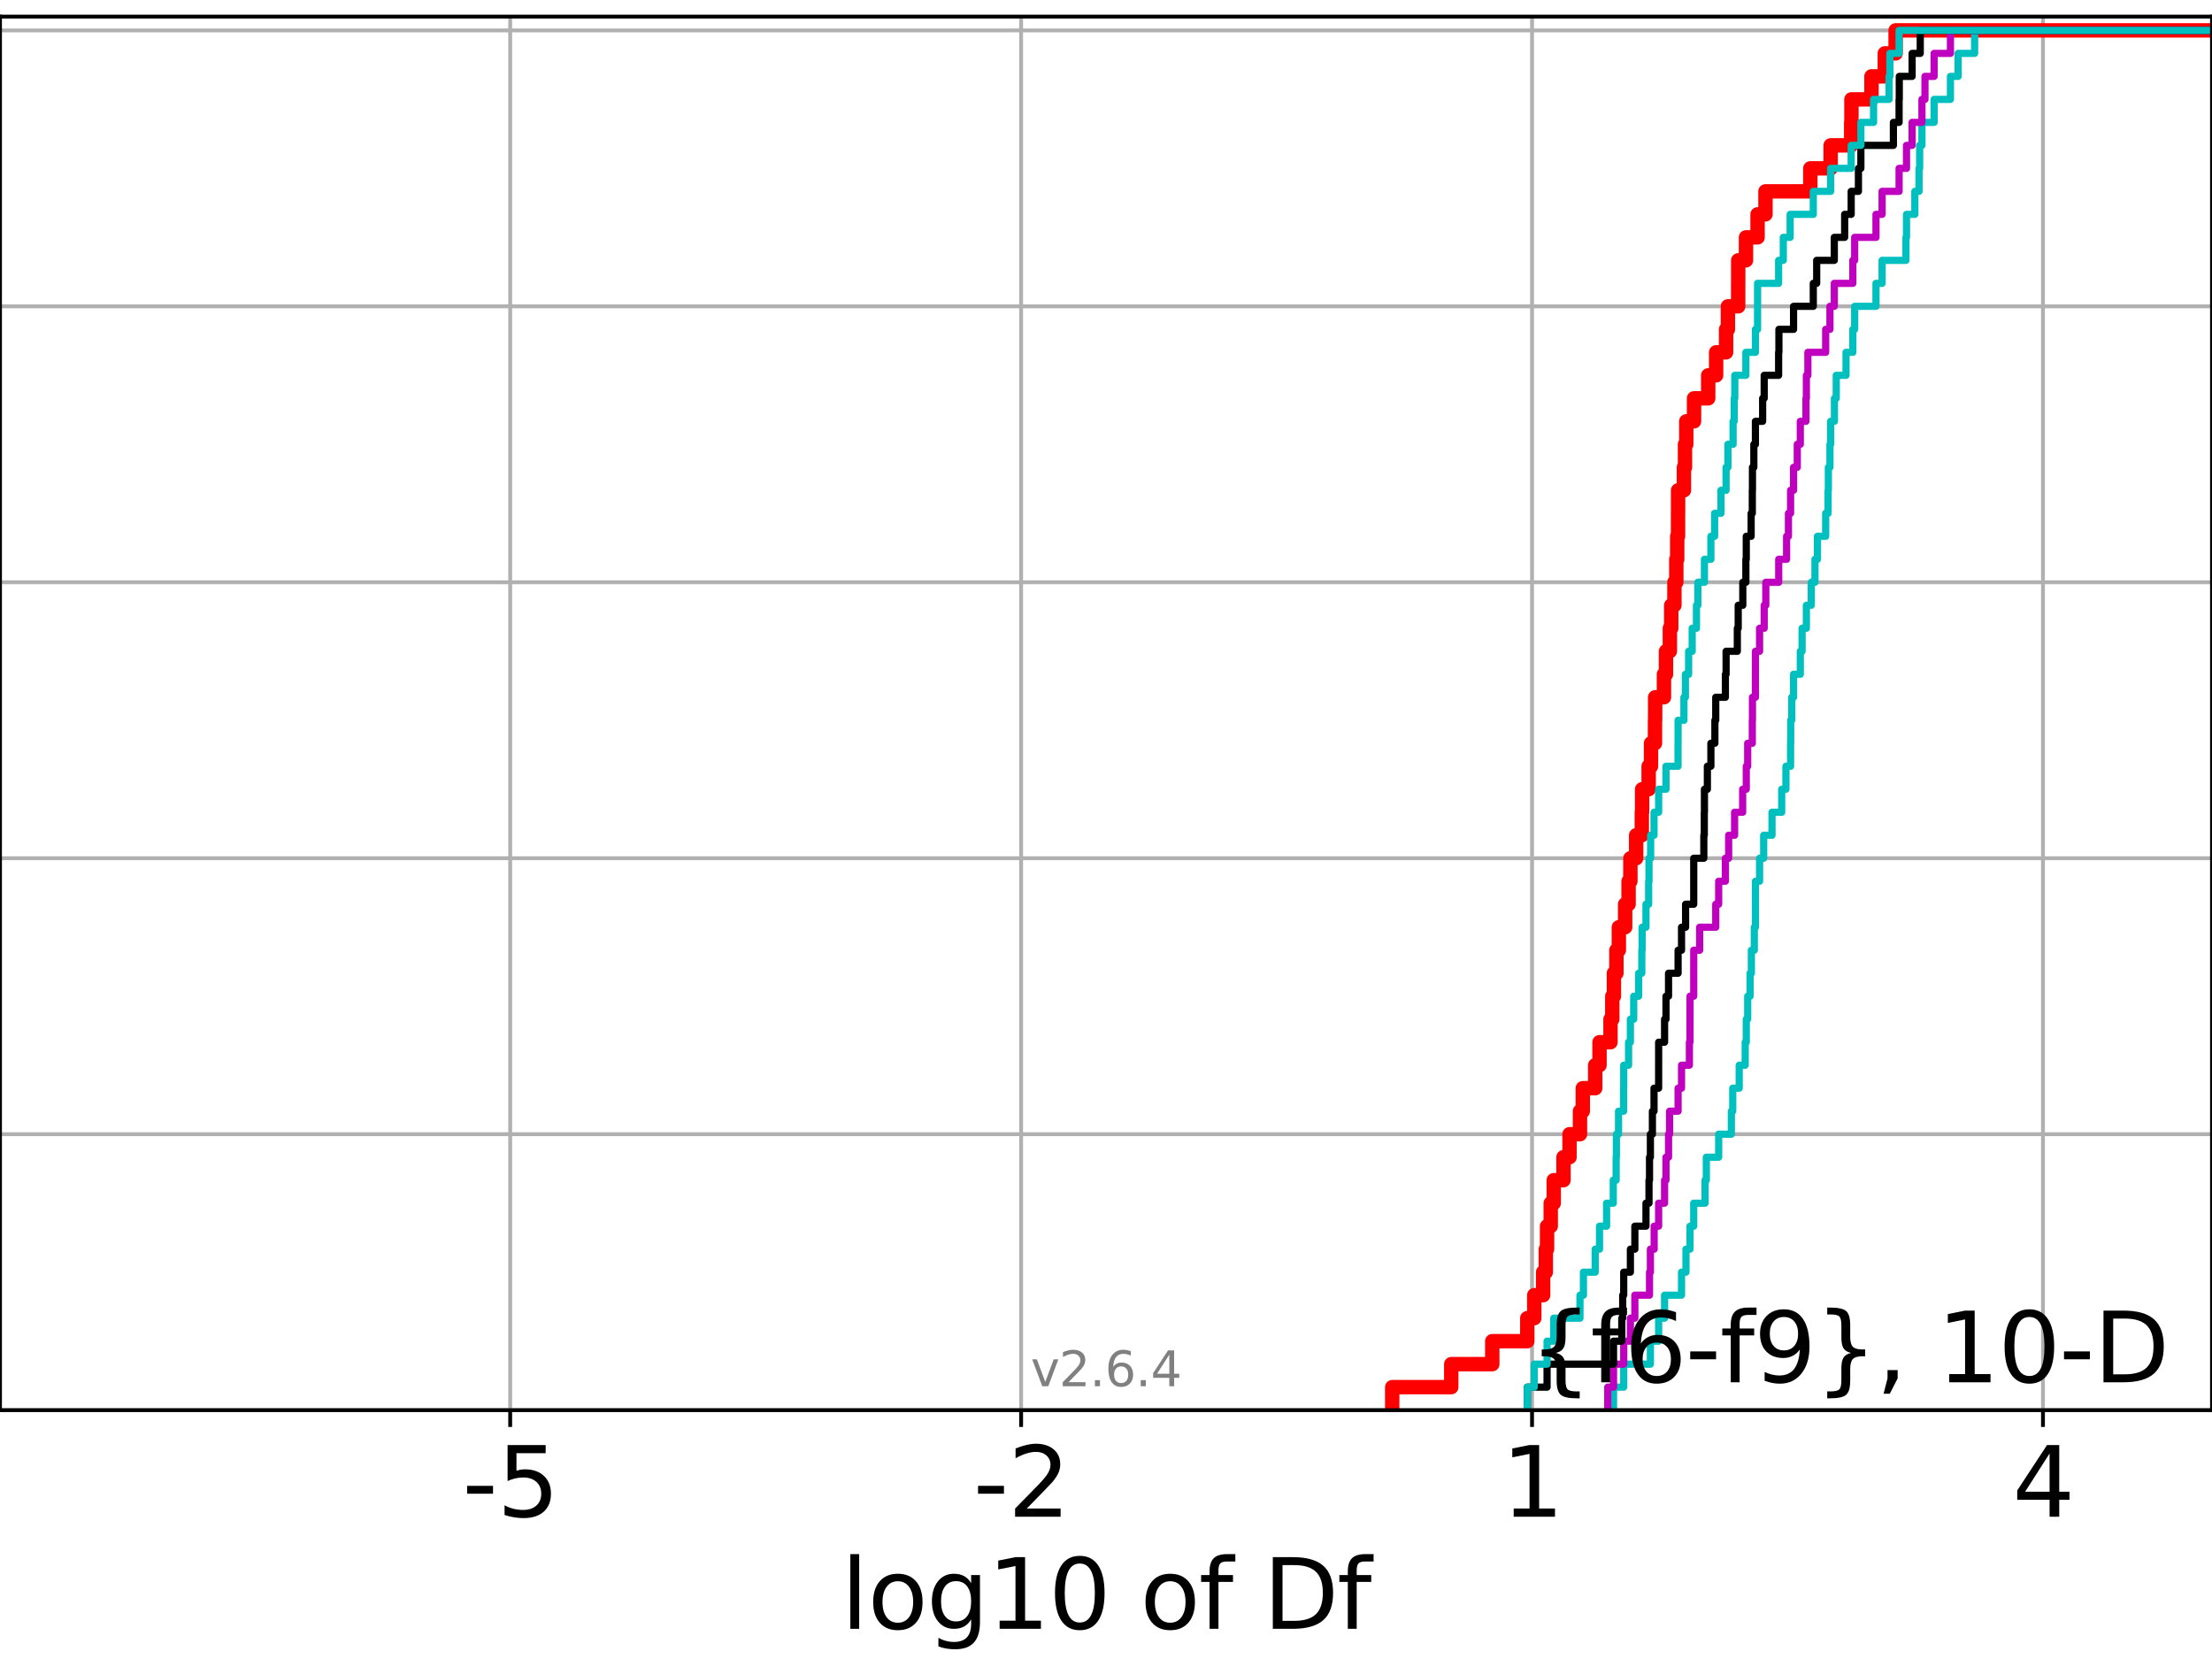 <?xml version="1.0" encoding="utf-8" standalone="no"?>
<!DOCTYPE svg PUBLIC "-//W3C//DTD SVG 1.1//EN"
  "http://www.w3.org/Graphics/SVG/1.1/DTD/svg11.dtd">
<svg xmlns:xlink="http://www.w3.org/1999/xlink" width="460.8pt" height="345.6pt" viewBox="0 0 460.8 345.6" xmlns="http://www.w3.org/2000/svg" version="1.1">
 <defs>
  <style type="text/css">*{stroke-linejoin: round; stroke-linecap: butt}</style>
 </defs>
 <g id="figure_1">
  <g id="patch_1">
   <path d="M 0 345.6 
L 460.8 345.6 
L 460.8 0 
L 0 0 
z
" style="fill: #ffffff"/>
  </g>
  <g id="axes_1">
   <g id="patch_2">
    <path d="M 0 293.76 
L 460.8 293.76 
L 460.8 3.456 
L 0 3.456 
z
" style="fill: #ffffff"/>
   </g>
   <g id="matplotlib.axis_1">
    <g id="xtick_1">
     <g id="line2d_1">
      <path d="M 106.282 293.76 
L 106.282 3.456 
" clip-path="url(#p466ca9a114)" style="fill: none; stroke: #b0b0b0; stroke-width: 0.8; stroke-linecap: square"/>
     </g>
     <g id="line2d_2">
      <defs>
       <path id="m660cc4fe8f" d="M 0 0 
L 0 3.5 
" style="stroke: #000000; stroke-width: 0.8"/>
      </defs>
      <g>
       <use xlink:href="#m660cc4fe8f" x="106.282" y="293.76" style="stroke: #000000; stroke-width: 0.8"/>
      </g>
     </g>
     <g id="text_1">
      <!-- -5 -->
      <g transform="translate(96.312 315.957) scale(0.2 -0.2)">
       <defs>
        <path id="DejaVuSans-2d" d="M 313 2009 
L 1997 2009 
L 1997 1497 
L 313 1497 
L 313 2009 
z
" transform="scale(0.016)"/>
        <path id="DejaVuSans-35" d="M 691 4666 
L 3169 4666 
L 3169 4134 
L 1269 4134 
L 1269 2991 
Q 1406 3038 1543 3061 
Q 1681 3084 1819 3084 
Q 2600 3084 3056 2656 
Q 3513 2228 3513 1497 
Q 3513 744 3044 326 
Q 2575 -91 1722 -91 
Q 1428 -91 1123 -41 
Q 819 9 494 109 
L 494 744 
Q 775 591 1075 516 
Q 1375 441 1709 441 
Q 2250 441 2565 725 
Q 2881 1009 2881 1497 
Q 2881 1984 2565 2268 
Q 2250 2553 1709 2553 
Q 1456 2553 1204 2497 
Q 953 2441 691 2322 
L 691 4666 
z
" transform="scale(0.016)"/>
       </defs>
       <use xlink:href="#DejaVuSans-2d"/>
       <use xlink:href="#DejaVuSans-35" x="36.084"/>
      </g>
     </g>
    </g>
    <g id="xtick_2">
     <g id="line2d_3">
      <path d="M 212.718 293.76 
L 212.718 3.456 
" clip-path="url(#p466ca9a114)" style="fill: none; stroke: #b0b0b0; stroke-width: 0.8; stroke-linecap: square"/>
     </g>
     <g id="line2d_4">
      <g>
       <use xlink:href="#m660cc4fe8f" x="212.718" y="293.76" style="stroke: #000000; stroke-width: 0.8"/>
      </g>
     </g>
     <g id="text_2">
      <!-- -2 -->
      <g transform="translate(202.747 315.957) scale(0.2 -0.2)">
       <defs>
        <path id="DejaVuSans-32" d="M 1228 531 
L 3431 531 
L 3431 0 
L 469 0 
L 469 531 
Q 828 903 1448 1529 
Q 2069 2156 2228 2338 
Q 2531 2678 2651 2914 
Q 2772 3150 2772 3378 
Q 2772 3750 2511 3984 
Q 2250 4219 1831 4219 
Q 1534 4219 1204 4116 
Q 875 4013 500 3803 
L 500 4441 
Q 881 4594 1212 4672 
Q 1544 4750 1819 4750 
Q 2544 4750 2975 4387 
Q 3406 4025 3406 3419 
Q 3406 3131 3298 2873 
Q 3191 2616 2906 2266 
Q 2828 2175 2409 1742 
Q 1991 1309 1228 531 
z
" transform="scale(0.016)"/>
       </defs>
       <use xlink:href="#DejaVuSans-2d"/>
       <use xlink:href="#DejaVuSans-32" x="36.084"/>
      </g>
     </g>
    </g>
    <g id="xtick_3">
     <g id="line2d_5">
      <path d="M 319.153 293.76 
L 319.153 3.456 
" clip-path="url(#p466ca9a114)" style="fill: none; stroke: #b0b0b0; stroke-width: 0.8; stroke-linecap: square"/>
     </g>
     <g id="line2d_6">
      <g>
       <use xlink:href="#m660cc4fe8f" x="319.153" y="293.76" style="stroke: #000000; stroke-width: 0.8"/>
      </g>
     </g>
     <g id="text_3">
      <!-- 1 -->
      <g transform="translate(312.791 315.957) scale(0.2 -0.2)">
       <defs>
        <path id="DejaVuSans-31" d="M 794 531 
L 1825 531 
L 1825 4091 
L 703 3866 
L 703 4441 
L 1819 4666 
L 2450 4666 
L 2450 531 
L 3481 531 
L 3481 0 
L 794 0 
L 794 531 
z
" transform="scale(0.016)"/>
       </defs>
       <use xlink:href="#DejaVuSans-31"/>
      </g>
     </g>
    </g>
    <g id="xtick_4">
     <g id="line2d_7">
      <path d="M 425.589 293.76 
L 425.589 3.456 
" clip-path="url(#p466ca9a114)" style="fill: none; stroke: #b0b0b0; stroke-width: 0.8; stroke-linecap: square"/>
     </g>
     <g id="line2d_8">
      <g>
       <use xlink:href="#m660cc4fe8f" x="425.589" y="293.76" style="stroke: #000000; stroke-width: 0.8"/>
      </g>
     </g>
     <g id="text_4">
      <!-- 4 -->
      <g transform="translate(419.226 315.957) scale(0.2 -0.2)">
       <defs>
        <path id="DejaVuSans-34" d="M 2419 4116 
L 825 1625 
L 2419 1625 
L 2419 4116 
z
M 2253 4666 
L 3047 4666 
L 3047 1625 
L 3713 1625 
L 3713 1100 
L 3047 1100 
L 3047 0 
L 2419 0 
L 2419 1100 
L 313 1100 
L 313 1709 
L 2253 4666 
z
" transform="scale(0.016)"/>
       </defs>
       <use xlink:href="#DejaVuSans-34"/>
      </g>
     </g>
    </g>
    <g id="text_5">
     <!-- log10 of Df -->
     <g transform="translate(175.214 339.313) scale(0.2 -0.2)">
      <defs>
       <path id="DejaVuSans-6c" d="M 603 4863 
L 1178 4863 
L 1178 0 
L 603 0 
L 603 4863 
z
" transform="scale(0.016)"/>
       <path id="DejaVuSans-6f" d="M 1959 3097 
Q 1497 3097 1228 2736 
Q 959 2375 959 1747 
Q 959 1119 1226 758 
Q 1494 397 1959 397 
Q 2419 397 2687 759 
Q 2956 1122 2956 1747 
Q 2956 2369 2687 2733 
Q 2419 3097 1959 3097 
z
M 1959 3584 
Q 2709 3584 3137 3096 
Q 3566 2609 3566 1747 
Q 3566 888 3137 398 
Q 2709 -91 1959 -91 
Q 1206 -91 779 398 
Q 353 888 353 1747 
Q 353 2609 779 3096 
Q 1206 3584 1959 3584 
z
" transform="scale(0.016)"/>
       <path id="DejaVuSans-67" d="M 2906 1791 
Q 2906 2416 2648 2759 
Q 2391 3103 1925 3103 
Q 1463 3103 1205 2759 
Q 947 2416 947 1791 
Q 947 1169 1205 825 
Q 1463 481 1925 481 
Q 2391 481 2648 825 
Q 2906 1169 2906 1791 
z
M 3481 434 
Q 3481 -459 3084 -895 
Q 2688 -1331 1869 -1331 
Q 1566 -1331 1297 -1286 
Q 1028 -1241 775 -1147 
L 775 -588 
Q 1028 -725 1275 -790 
Q 1522 -856 1778 -856 
Q 2344 -856 2625 -561 
Q 2906 -266 2906 331 
L 2906 616 
Q 2728 306 2450 153 
Q 2172 0 1784 0 
Q 1141 0 747 490 
Q 353 981 353 1791 
Q 353 2603 747 3093 
Q 1141 3584 1784 3584 
Q 2172 3584 2450 3431 
Q 2728 3278 2906 2969 
L 2906 3500 
L 3481 3500 
L 3481 434 
z
" transform="scale(0.016)"/>
       <path id="DejaVuSans-30" d="M 2034 4250 
Q 1547 4250 1301 3770 
Q 1056 3291 1056 2328 
Q 1056 1369 1301 889 
Q 1547 409 2034 409 
Q 2525 409 2770 889 
Q 3016 1369 3016 2328 
Q 3016 3291 2770 3770 
Q 2525 4250 2034 4250 
z
M 2034 4750 
Q 2819 4750 3233 4129 
Q 3647 3509 3647 2328 
Q 3647 1150 3233 529 
Q 2819 -91 2034 -91 
Q 1250 -91 836 529 
Q 422 1150 422 2328 
Q 422 3509 836 4129 
Q 1250 4750 2034 4750 
z
" transform="scale(0.016)"/>
       <path id="DejaVuSans-20" transform="scale(0.016)"/>
       <path id="DejaVuSans-66" d="M 2375 4863 
L 2375 4384 
L 1825 4384 
Q 1516 4384 1395 4259 
Q 1275 4134 1275 3809 
L 1275 3500 
L 2222 3500 
L 2222 3053 
L 1275 3053 
L 1275 0 
L 697 0 
L 697 3053 
L 147 3053 
L 147 3500 
L 697 3500 
L 697 3744 
Q 697 4328 969 4595 
Q 1241 4863 1831 4863 
L 2375 4863 
z
" transform="scale(0.016)"/>
       <path id="DejaVuSans-44" d="M 1259 4147 
L 1259 519 
L 2022 519 
Q 2988 519 3436 956 
Q 3884 1394 3884 2338 
Q 3884 3275 3436 3711 
Q 2988 4147 2022 4147 
L 1259 4147 
z
M 628 4666 
L 1925 4666 
Q 3281 4666 3915 4102 
Q 4550 3538 4550 2338 
Q 4550 1131 3912 565 
Q 3275 0 1925 0 
L 628 0 
L 628 4666 
z
" transform="scale(0.016)"/>
      </defs>
      <use xlink:href="#DejaVuSans-6c"/>
      <use xlink:href="#DejaVuSans-6f" x="27.783"/>
      <use xlink:href="#DejaVuSans-67" x="88.965"/>
      <use xlink:href="#DejaVuSans-31" x="152.441"/>
      <use xlink:href="#DejaVuSans-30" x="216.064"/>
      <use xlink:href="#DejaVuSans-20" x="279.688"/>
      <use xlink:href="#DejaVuSans-6f" x="311.475"/>
      <use xlink:href="#DejaVuSans-66" x="372.656"/>
      <use xlink:href="#DejaVuSans-20" x="407.861"/>
      <use xlink:href="#DejaVuSans-44" x="439.648"/>
      <use xlink:href="#DejaVuSans-66" x="516.65"/>
     </g>
    </g>
   </g>
   <g id="matplotlib.axis_2">
    <g id="ytick_1">
     <g id="line2d_9">
      <path d="M 0 293.76 
L 460.8 293.76 
" clip-path="url(#p466ca9a114)" style="fill: none; stroke: #b0b0b0; stroke-width: 0.8; stroke-linecap: square"/>
     </g>
     <g id="line2d_10">
      <defs>
       <path id="m9ed637c77a" d="M 0 0 
L -3.5 0 
" style="stroke: #000000; stroke-width: 0.8"/>
      </defs>
      <g>
       <use xlink:href="#m9ed637c77a" x="0" y="293.76" style="stroke: #000000; stroke-width: 0.8"/>
      </g>
     </g>
    </g>
    <g id="ytick_2">
     <g id="line2d_11">
      <path d="M 0 236.274 
L 460.8 236.274 
" clip-path="url(#p466ca9a114)" style="fill: none; stroke: #b0b0b0; stroke-width: 0.8; stroke-linecap: square"/>
     </g>
     <g id="line2d_12">
      <g>
       <use xlink:href="#m9ed637c77a" x="0" y="236.274" style="stroke: #000000; stroke-width: 0.8"/>
      </g>
     </g>
    </g>
    <g id="ytick_3">
     <g id="line2d_13">
      <path d="M 0 178.788 
L 460.8 178.788 
" clip-path="url(#p466ca9a114)" style="fill: none; stroke: #b0b0b0; stroke-width: 0.8; stroke-linecap: square"/>
     </g>
     <g id="line2d_14">
      <g>
       <use xlink:href="#m9ed637c77a" x="0" y="178.788" style="stroke: #000000; stroke-width: 0.8"/>
      </g>
     </g>
    </g>
    <g id="ytick_4">
     <g id="line2d_15">
      <path d="M 0 121.302 
L 460.8 121.302 
" clip-path="url(#p466ca9a114)" style="fill: none; stroke: #b0b0b0; stroke-width: 0.8; stroke-linecap: square"/>
     </g>
     <g id="line2d_16">
      <g>
       <use xlink:href="#m9ed637c77a" x="0" y="121.302" style="stroke: #000000; stroke-width: 0.8"/>
      </g>
     </g>
    </g>
    <g id="ytick_5">
     <g id="line2d_17">
      <path d="M 0 63.816 
L 460.8 63.816 
" clip-path="url(#p466ca9a114)" style="fill: none; stroke: #b0b0b0; stroke-width: 0.8; stroke-linecap: square"/>
     </g>
     <g id="line2d_18">
      <g>
       <use xlink:href="#m9ed637c77a" x="0" y="63.816" style="stroke: #000000; stroke-width: 0.8"/>
      </g>
     </g>
    </g>
    <g id="ytick_6">
     <g id="line2d_19">
      <path d="M 0 6.33 
L 460.8 6.33 
" clip-path="url(#p466ca9a114)" style="fill: none; stroke: #b0b0b0; stroke-width: 0.8; stroke-linecap: square"/>
     </g>
     <g id="line2d_20">
      <g>
       <use xlink:href="#m9ed637c77a" x="0" y="6.33" style="stroke: #000000; stroke-width: 0.8"/>
      </g>
     </g>
    </g>
   </g>
   <g id="line2d_21">
    <path d="M 290.023 293.76 
L 290.023 288.97 
L 302.32 288.97 
L 302.32 284.179 
L 310.869 284.179 
L 310.869 279.389 
L 318.162 279.389 
L 318.162 274.598 
L 319.614 274.598 
L 319.614 269.808 
L 321.464 269.808 
L 321.464 265.017 
L 322.019 265.017 
L 322.019 260.227 
L 322.282 260.227 
L 322.282 255.436 
L 323.049 255.436 
L 323.049 250.646 
L 323.676 250.646 
L 323.676 245.855 
L 325.703 245.855 
L 325.703 241.065 
L 326.965 241.065 
L 326.965 236.274 
L 329.138 236.274 
L 329.138 231.484 
L 329.723 231.484 
L 329.723 226.693 
L 332.31 226.693 
L 332.31 221.903 
L 333.209 221.903 
L 333.209 217.112 
L 335.497 217.112 
L 335.497 212.322 
L 335.866 212.322 
L 335.866 207.531 
L 336.207 207.531 
L 336.207 202.741 
L 336.726 202.741 
L 336.726 197.95 
L 337.232 197.95 
L 337.232 193.16 
L 338.549 193.16 
L 338.549 188.369 
L 339.263 188.369 
L 339.263 183.579 
L 339.642 183.579 
L 339.642 178.788 
L 340.839 178.788 
L 340.839 173.998 
L 342.018 173.998 
L 342.018 169.207 
L 342.082 169.207 
L 342.082 164.417 
L 343.442 164.417 
L 343.442 159.626 
L 343.938 159.626 
L 343.938 154.836 
L 344.763 154.836 
L 344.763 150.045 
L 344.799 150.045 
L 344.799 145.255 
L 346.633 145.255 
L 346.633 140.464 
L 347.055 140.464 
L 347.055 135.674 
L 347.859 135.674 
L 347.859 130.883 
L 348.146 130.883 
L 348.146 126.093 
L 348.813 126.093 
L 348.813 121.302 
L 349.206 121.302 
L 349.206 116.512 
L 349.393 116.512 
L 349.393 111.721 
L 349.565 111.721 
L 349.565 106.931 
L 349.577 106.931 
L 349.577 102.14 
L 350.793 102.14 
L 350.793 97.35 
L 351.015 97.35 
L 351.015 92.559 
L 351.28 92.559 
L 351.28 87.769 
L 352.9 87.769 
L 352.9 82.978 
L 355.853 82.978 
L 355.853 78.188 
L 357.5 78.188 
L 357.5 73.397 
L 359.577 73.397 
L 359.577 68.607 
L 359.958 68.607 
L 359.958 63.816 
L 362.097 63.816 
L 362.097 59.026 
L 362.105 59.026 
L 362.105 54.235 
L 363.718 54.235 
L 363.718 49.445 
L 366.134 49.445 
L 366.134 44.654 
L 367.782 44.654 
L 367.782 39.864 
L 377.121 39.864 
L 377.121 35.073 
L 381.356 35.073 
L 381.356 30.283 
L 385.634 30.283 
L 385.634 25.492 
L 385.688 25.492 
L 385.688 20.702 
L 389.863 20.702 
L 389.863 15.911 
L 392.637 15.911 
L 392.637 11.121 
L 394.89 11.121 
L 394.89 6.33 
L 394.89 6.33 
L 394.89 6.33 
L 460.8 6.33 
" clip-path="url(#p466ca9a114)" style="fill: none; stroke: #ff0000; stroke-width: 3; stroke-linecap: square"/>
   </g>
   <g id="line2d_22">
    <path d="M 336.128 293.76 
L 336.128 288.97 
L 338.25 288.97 
L 338.25 284.179 
L 343.807 284.179 
L 343.807 279.389 
L 345.523 279.389 
L 345.523 274.598 
L 346.762 274.598 
L 346.762 269.808 
L 350.293 269.808 
L 350.293 265.017 
L 351.218 265.017 
L 351.218 260.227 
L 352.056 260.227 
L 352.056 255.436 
L 352.834 255.436 
L 352.834 250.646 
L 355.195 250.646 
L 355.195 245.855 
L 355.461 245.855 
L 355.461 241.065 
L 358.032 241.065 
L 358.032 236.274 
L 360.674 236.274 
L 360.674 231.484 
L 360.961 231.484 
L 360.961 226.693 
L 362.31 226.693 
L 362.31 221.903 
L 363.557 221.903 
L 363.557 217.112 
L 363.781 217.112 
L 363.781 212.322 
L 364.075 212.322 
L 364.075 207.531 
L 364.573 207.531 
L 364.573 202.741 
L 364.841 202.741 
L 364.841 197.95 
L 365.455 197.95 
L 365.455 193.16 
L 365.686 193.16 
L 365.686 188.369 
L 365.69 188.369 
L 365.69 183.579 
L 366.553 183.579 
L 366.553 178.788 
L 367.406 178.788 
L 367.406 173.998 
L 369.142 173.998 
L 369.142 169.207 
L 371.163 169.207 
L 371.163 164.417 
L 372.042 164.417 
L 372.042 159.626 
L 373.011 159.626 
L 373.011 154.836 
L 373.037 154.836 
L 373.037 150.045 
L 373.257 150.045 
L 373.257 145.255 
L 373.632 145.255 
L 373.632 140.464 
L 375.037 140.464 
L 375.037 135.674 
L 375.409 135.674 
L 375.409 130.883 
L 376.301 130.883 
L 376.301 126.093 
L 377.322 126.093 
L 377.322 121.302 
L 378.089 121.302 
L 378.089 116.512 
L 378.608 116.512 
L 378.608 111.721 
L 380.322 111.721 
L 380.322 106.931 
L 380.823 106.931 
L 380.823 102.14 
L 380.882 102.14 
L 380.882 97.35 
L 381.212 97.35 
L 381.212 92.559 
L 381.358 92.559 
L 381.358 87.769 
L 382.147 87.769 
L 382.147 82.978 
L 382.524 82.978 
L 382.524 78.188 
L 384.563 78.188 
L 384.563 73.397 
L 385.979 73.397 
L 385.979 68.607 
L 386.363 68.607 
L 386.363 63.816 
L 390.803 63.816 
L 390.803 59.026 
L 392.075 59.026 
L 392.075 54.235 
L 397.044 54.235 
L 397.044 49.445 
L 397.161 49.445 
L 397.161 44.654 
L 398.896 44.654 
L 398.896 39.864 
L 399.77 39.864 
L 399.77 35.073 
L 399.901 35.073 
L 399.901 30.283 
L 400.375 30.283 
L 400.375 25.492 
L 402.912 25.492 
L 402.912 20.702 
L 406.313 20.702 
L 406.313 15.911 
L 407.914 15.911 
L 407.914 11.121 
L 411.351 11.121 
L 411.351 6.33 
L 411.351 6.33 
L 411.351 6.33 
L 460.8 6.33 
" clip-path="url(#p466ca9a114)" style="fill: none; stroke: #00bfbf; stroke-width: 1.5; stroke-linecap: square"/>
   </g>
   <g id="line2d_23">
    <path d="M 334.926 293.76 
L 334.926 288.97 
L 336.128 288.97 
L 336.128 284.179 
L 338.25 284.179 
L 338.25 279.389 
L 339.642 279.389 
L 339.642 274.598 
L 340.569 274.598 
L 340.569 269.808 
L 343.625 269.808 
L 343.625 265.017 
L 343.807 265.017 
L 343.807 260.227 
L 344.592 260.227 
L 344.592 255.436 
L 345.523 255.436 
L 345.523 250.646 
L 346.762 250.646 
L 346.762 245.855 
L 347.055 245.855 
L 347.055 241.065 
L 347.588 241.065 
L 347.588 236.274 
L 347.807 236.274 
L 347.807 231.484 
L 349.577 231.484 
L 349.577 226.693 
L 350.293 226.693 
L 350.293 221.903 
L 351.93 221.903 
L 351.93 217.112 
L 352.056 217.112 
L 352.056 212.322 
L 352.06 212.322 
L 352.06 207.531 
L 352.834 207.531 
L 352.834 202.741 
L 352.837 202.741 
L 352.837 197.95 
L 354.069 197.95 
L 354.069 193.16 
L 357.421 193.16 
L 357.421 188.369 
L 358.032 188.369 
L 358.032 183.579 
L 359.429 183.579 
L 359.429 178.788 
L 360.111 178.788 
L 360.111 173.998 
L 361.35 173.998 
L 361.35 169.207 
L 363.027 169.207 
L 363.027 164.417 
L 363.781 164.417 
L 363.781 159.626 
L 364.075 159.626 
L 364.075 154.836 
L 365.039 154.836 
L 365.039 150.045 
L 365.069 150.045 
L 365.069 145.255 
L 365.686 145.255 
L 365.686 140.464 
L 365.69 140.464 
L 365.69 135.674 
L 366.553 135.674 
L 366.553 130.883 
L 367.513 130.883 
L 367.513 126.093 
L 367.85 126.093 
L 367.85 121.302 
L 370.537 121.302 
L 370.537 116.512 
L 372.179 116.512 
L 372.179 111.721 
L 372.566 111.721 
L 372.566 106.931 
L 373.011 106.931 
L 373.011 102.14 
L 373.632 102.14 
L 373.632 97.35 
L 374.406 97.35 
L 374.406 92.559 
L 375.037 92.559 
L 375.037 87.769 
L 376.216 87.769 
L 376.216 82.978 
L 376.301 82.978 
L 376.301 78.188 
L 376.613 78.188 
L 376.613 73.397 
L 380.322 73.397 
L 380.322 68.607 
L 381.212 68.607 
L 381.212 63.816 
L 382.119 63.816 
L 382.119 59.026 
L 385.979 59.026 
L 385.979 54.235 
L 386.363 54.235 
L 386.363 49.445 
L 390.803 49.445 
L 390.803 44.654 
L 392.075 44.654 
L 392.075 39.864 
L 395.614 39.864 
L 395.614 35.073 
L 397.161 35.073 
L 397.161 30.283 
L 398.329 30.283 
L 398.329 25.492 
L 400.375 25.492 
L 400.375 20.702 
L 401.006 20.702 
L 401.006 15.911 
L 402.912 15.911 
L 402.912 11.121 
L 406.313 11.121 
L 406.313 6.33 
L 406.313 6.33 
L 406.313 6.33 
L 460.8 6.33 
" clip-path="url(#p466ca9a114)" style="fill: none; stroke: #bf00bf; stroke-width: 1.5; stroke-linecap: square"/>
   </g>
   <g id="line2d_24">
    <path d="M 318.162 293.76 
L 318.162 288.97 
L 322.282 288.97 
L 322.282 284.179 
L 336.128 284.179 
L 336.128 279.389 
L 337.847 279.389 
L 337.847 274.598 
L 338.038 274.598 
L 338.038 269.808 
L 338.25 269.808 
L 338.25 265.017 
L 339.642 265.017 
L 339.642 260.227 
L 340.569 260.227 
L 340.569 255.436 
L 342.888 255.436 
L 342.888 250.646 
L 343.517 250.646 
L 343.517 245.855 
L 343.625 245.855 
L 343.625 241.065 
L 343.807 241.065 
L 343.807 236.274 
L 344.227 236.274 
L 344.227 231.484 
L 344.563 231.484 
L 344.563 226.693 
L 345.523 226.693 
L 345.523 221.903 
L 345.526 221.903 
L 345.526 217.112 
L 346.762 217.112 
L 346.762 212.322 
L 347.055 212.322 
L 347.055 207.531 
L 347.588 207.531 
L 347.588 202.741 
L 349.577 202.741 
L 349.577 197.95 
L 350.293 197.95 
L 350.293 193.16 
L 351.14 193.16 
L 351.14 188.369 
L 352.834 188.369 
L 352.834 183.579 
L 352.837 183.579 
L 352.837 178.788 
L 354.937 178.788 
L 354.937 173.998 
L 355.034 173.998 
L 355.034 169.207 
L 355.065 169.207 
L 355.065 164.417 
L 355.677 164.417 
L 355.677 159.626 
L 356.41 159.626 
L 356.41 154.836 
L 357.241 154.836 
L 357.241 150.045 
L 357.421 150.045 
L 357.421 145.255 
L 359.429 145.255 
L 359.429 140.464 
L 359.577 140.464 
L 359.577 135.674 
L 361.915 135.674 
L 361.915 130.883 
L 362.101 130.883 
L 362.101 126.093 
L 363.056 126.093 
L 363.056 121.302 
L 363.696 121.302 
L 363.696 116.512 
L 363.781 116.512 
L 363.781 111.721 
L 364.794 111.721 
L 364.794 106.931 
L 365.039 106.931 
L 365.039 102.14 
L 365.069 102.14 
L 365.069 97.35 
L 365.358 97.35 
L 365.358 92.559 
L 365.686 92.559 
L 365.686 87.769 
L 367.19 87.769 
L 367.19 82.978 
L 367.513 82.978 
L 367.513 78.188 
L 370.519 78.188 
L 370.519 73.397 
L 370.579 73.397 
L 370.579 68.607 
L 373.632 68.607 
L 373.632 63.816 
L 377.742 63.816 
L 377.742 59.026 
L 378.45 59.026 
L 378.45 54.235 
L 382.119 54.235 
L 382.119 49.445 
L 384.277 49.445 
L 384.277 44.654 
L 385.634 44.654 
L 385.634 39.864 
L 387.145 39.864 
L 387.145 35.073 
L 387.655 35.073 
L 387.655 30.283 
L 394.429 30.283 
L 394.429 25.492 
L 395.614 25.492 
L 395.614 20.702 
L 395.653 20.702 
L 395.653 15.911 
L 398.329 15.911 
L 398.329 11.121 
L 400.022 11.121 
L 400.022 6.33 
L 400.022 6.33 
L 400.022 6.33 
L 460.8 6.33 
" clip-path="url(#p466ca9a114)" style="fill: none; stroke: #000000; stroke-width: 1.5; stroke-linecap: square"/>
   </g>
   <g id="line2d_25">
    <path d="M 318.162 293.76 
L 318.162 288.97 
L 319.614 288.97 
L 319.614 284.179 
L 322.282 284.179 
L 322.282 279.389 
L 323.676 279.389 
L 323.676 274.598 
L 329.138 274.598 
L 329.138 269.808 
L 329.859 269.808 
L 329.859 265.017 
L 332.31 265.017 
L 332.31 260.227 
L 333.209 260.227 
L 333.209 255.436 
L 334.683 255.436 
L 334.683 250.646 
L 336.074 250.646 
L 336.074 245.855 
L 336.675 245.855 
L 336.675 241.065 
L 336.726 241.065 
L 336.726 236.274 
L 337.169 236.274 
L 337.169 231.484 
L 338.229 231.484 
L 338.229 226.693 
L 338.25 226.693 
L 338.25 221.903 
L 339.263 221.903 
L 339.263 217.112 
L 339.642 217.112 
L 339.642 212.322 
L 340.336 212.322 
L 340.336 207.531 
L 341.359 207.531 
L 341.359 202.741 
L 342.018 202.741 
L 342.018 197.95 
L 342.082 197.95 
L 342.082 193.16 
L 342.888 193.16 
L 342.888 188.369 
L 343.442 188.369 
L 343.442 183.579 
L 343.517 183.579 
L 343.517 178.788 
L 343.86 178.788 
L 343.86 173.998 
L 344.563 173.998 
L 344.563 169.207 
L 345.527 169.207 
L 345.527 164.417 
L 347.055 164.417 
L 347.055 159.626 
L 349.565 159.626 
L 349.565 154.836 
L 349.577 154.836 
L 349.577 150.045 
L 350.793 150.045 
L 350.793 145.255 
L 351.099 145.255 
L 351.099 140.464 
L 351.77 140.464 
L 351.77 135.674 
L 352.515 135.674 
L 352.515 130.883 
L 353.403 130.883 
L 353.403 126.093 
L 353.694 126.093 
L 353.694 121.302 
L 355.065 121.302 
L 355.065 116.512 
L 356.41 116.512 
L 356.41 111.721 
L 357.185 111.721 
L 357.185 106.931 
L 358.506 106.931 
L 358.506 102.14 
L 359.577 102.14 
L 359.577 97.35 
L 359.958 97.35 
L 359.958 92.559 
L 361.037 92.559 
L 361.037 87.769 
L 361.267 87.769 
L 361.267 82.978 
L 361.391 82.978 
L 361.391 78.188 
L 363.696 78.188 
L 363.696 73.397 
L 365.686 73.397 
L 365.686 68.607 
L 366.134 68.607 
L 366.134 63.816 
L 366.138 63.816 
L 366.138 59.026 
L 370.519 59.026 
L 370.519 54.235 
L 371.491 54.235 
L 371.491 49.445 
L 372.92 49.445 
L 372.92 44.654 
L 377.742 44.654 
L 377.742 39.864 
L 381.356 39.864 
L 381.356 35.073 
L 385.634 35.073 
L 385.634 30.283 
L 387.655 30.283 
L 387.655 25.492 
L 390.3 25.492 
L 390.3 20.702 
L 393.524 20.702 
L 393.524 15.911 
L 393.697 15.911 
L 393.697 11.121 
L 395.614 11.121 
L 395.614 6.33 
L 395.614 6.33 
L 395.614 6.33 
L 460.8 6.33 
" clip-path="url(#p466ca9a114)" style="fill: none; stroke: #00bfbf; stroke-width: 1.5; stroke-linecap: square"/>
   </g>
   <g id="patch_3">
    <path d="M 0 293.76 
L 0 3.456 
" style="fill: none; stroke: #000000; stroke-width: 0.8; stroke-linejoin: miter; stroke-linecap: square"/>
   </g>
   <g id="patch_4">
    <path d="M 460.8 293.76 
L 460.8 3.456 
" style="fill: none; stroke: #000000; stroke-width: 0.8; stroke-linejoin: miter; stroke-linecap: square"/>
   </g>
   <g id="patch_5">
    <path d="M 0 293.76 
L 460.8 293.76 
" style="fill: none; stroke: #000000; stroke-width: 0.8; stroke-linejoin: miter; stroke-linecap: square"/>
   </g>
   <g id="patch_6">
    <path d="M 0 3.456 
L 460.8 3.456 
" style="fill: none; stroke: #000000; stroke-width: 0.8; stroke-linejoin: miter; stroke-linecap: square"/>
   </g>
   <g id="text_6">
    <!-- {f6-f9}, 10-D -->
    <g transform="translate(318.609 287.954) scale(0.2 -0.2)">
     <defs>
      <path id="DejaVuSans-7b" d="M 3272 -594 
L 3272 -1044 
L 3078 -1044 
Q 2300 -1044 2036 -812 
Q 1772 -581 1772 109 
L 1772 856 
Q 1772 1328 1603 1509 
Q 1434 1691 991 1691 
L 800 1691 
L 800 2138 
L 991 2138 
Q 1438 2138 1605 2317 
Q 1772 2497 1772 2963 
L 1772 3713 
Q 1772 4403 2036 4633 
Q 2300 4863 3078 4863 
L 3272 4863 
L 3272 4416 
L 3059 4416 
Q 2619 4416 2484 4278 
Q 2350 4141 2350 3700 
L 2350 2925 
Q 2350 2434 2208 2212 
Q 2066 1991 1722 1913 
Q 2069 1828 2209 1606 
Q 2350 1384 2350 897 
L 2350 122 
Q 2350 -319 2484 -456 
Q 2619 -594 3059 -594 
L 3272 -594 
z
" transform="scale(0.016)"/>
      <path id="DejaVuSans-36" d="M 2113 2584 
Q 1688 2584 1439 2293 
Q 1191 2003 1191 1497 
Q 1191 994 1439 701 
Q 1688 409 2113 409 
Q 2538 409 2786 701 
Q 3034 994 3034 1497 
Q 3034 2003 2786 2293 
Q 2538 2584 2113 2584 
z
M 3366 4563 
L 3366 3988 
Q 3128 4100 2886 4159 
Q 2644 4219 2406 4219 
Q 1781 4219 1451 3797 
Q 1122 3375 1075 2522 
Q 1259 2794 1537 2939 
Q 1816 3084 2150 3084 
Q 2853 3084 3261 2657 
Q 3669 2231 3669 1497 
Q 3669 778 3244 343 
Q 2819 -91 2113 -91 
Q 1303 -91 875 529 
Q 447 1150 447 2328 
Q 447 3434 972 4092 
Q 1497 4750 2381 4750 
Q 2619 4750 2861 4703 
Q 3103 4656 3366 4563 
z
" transform="scale(0.016)"/>
      <path id="DejaVuSans-39" d="M 703 97 
L 703 672 
Q 941 559 1184 500 
Q 1428 441 1663 441 
Q 2288 441 2617 861 
Q 2947 1281 2994 2138 
Q 2813 1869 2534 1725 
Q 2256 1581 1919 1581 
Q 1219 1581 811 2004 
Q 403 2428 403 3163 
Q 403 3881 828 4315 
Q 1253 4750 1959 4750 
Q 2769 4750 3195 4129 
Q 3622 3509 3622 2328 
Q 3622 1225 3098 567 
Q 2575 -91 1691 -91 
Q 1453 -91 1209 -44 
Q 966 3 703 97 
z
M 1959 2075 
Q 2384 2075 2632 2365 
Q 2881 2656 2881 3163 
Q 2881 3666 2632 3958 
Q 2384 4250 1959 4250 
Q 1534 4250 1286 3958 
Q 1038 3666 1038 3163 
Q 1038 2656 1286 2365 
Q 1534 2075 1959 2075 
z
" transform="scale(0.016)"/>
      <path id="DejaVuSans-7d" d="M 800 -594 
L 1019 -594 
Q 1456 -594 1589 -459 
Q 1722 -325 1722 122 
L 1722 897 
Q 1722 1384 1862 1606 
Q 2003 1828 2350 1913 
Q 2003 1991 1862 2212 
Q 1722 2434 1722 2925 
L 1722 3700 
Q 1722 4144 1589 4280 
Q 1456 4416 1019 4416 
L 800 4416 
L 800 4863 
L 997 4863 
Q 1775 4863 2036 4633 
Q 2297 4403 2297 3713 
L 2297 2963 
Q 2297 2497 2465 2317 
Q 2634 2138 3078 2138 
L 3272 2138 
L 3272 1691 
L 3078 1691 
Q 2634 1691 2465 1509 
Q 2297 1328 2297 856 
L 2297 109 
Q 2297 -581 2036 -812 
Q 1775 -1044 997 -1044 
L 800 -1044 
L 800 -594 
z
" transform="scale(0.016)"/>
      <path id="DejaVuSans-2c" d="M 750 794 
L 1409 794 
L 1409 256 
L 897 -744 
L 494 -744 
L 750 256 
L 750 794 
z
" transform="scale(0.016)"/>
     </defs>
     <use xlink:href="#DejaVuSans-7b"/>
     <use xlink:href="#DejaVuSans-66" x="63.623"/>
     <use xlink:href="#DejaVuSans-36" x="98.828"/>
     <use xlink:href="#DejaVuSans-2d" x="162.451"/>
     <use xlink:href="#DejaVuSans-66" x="198.535"/>
     <use xlink:href="#DejaVuSans-39" x="233.74"/>
     <use xlink:href="#DejaVuSans-7d" x="297.363"/>
     <use xlink:href="#DejaVuSans-2c" x="360.986"/>
     <use xlink:href="#DejaVuSans-20" x="392.773"/>
     <use xlink:href="#DejaVuSans-31" x="424.561"/>
     <use xlink:href="#DejaVuSans-30" x="488.184"/>
     <use xlink:href="#DejaVuSans-2d" x="551.807"/>
     <use xlink:href="#DejaVuSans-44" x="587.891"/>
    </g>
   </g>
   <g id="text_7">
    <!-- v2.6.4 -->
    <g style="fill: #808080" transform="translate(214.719 288.777) scale(0.1 -0.1)">
     <defs>
      <path id="DejaVuSans-76" d="M 191 3500 
L 800 3500 
L 1894 563 
L 2988 3500 
L 3597 3500 
L 2284 0 
L 1503 0 
L 191 3500 
z
" transform="scale(0.016)"/>
      <path id="DejaVuSans-2e" d="M 684 794 
L 1344 794 
L 1344 0 
L 684 0 
L 684 794 
z
" transform="scale(0.016)"/>
     </defs>
     <use xlink:href="#DejaVuSans-76"/>
     <use xlink:href="#DejaVuSans-32" x="59.18"/>
     <use xlink:href="#DejaVuSans-2e" x="122.803"/>
     <use xlink:href="#DejaVuSans-36" x="154.59"/>
     <use xlink:href="#DejaVuSans-2e" x="218.213"/>
     <use xlink:href="#DejaVuSans-34" x="250"/>
    </g>
   </g>
  </g>
 </g>
 <defs>
  <clipPath id="p466ca9a114">
   <rect x="0" y="3.456" width="460.8" height="290.304"/>
  </clipPath>
 </defs>
</svg>
